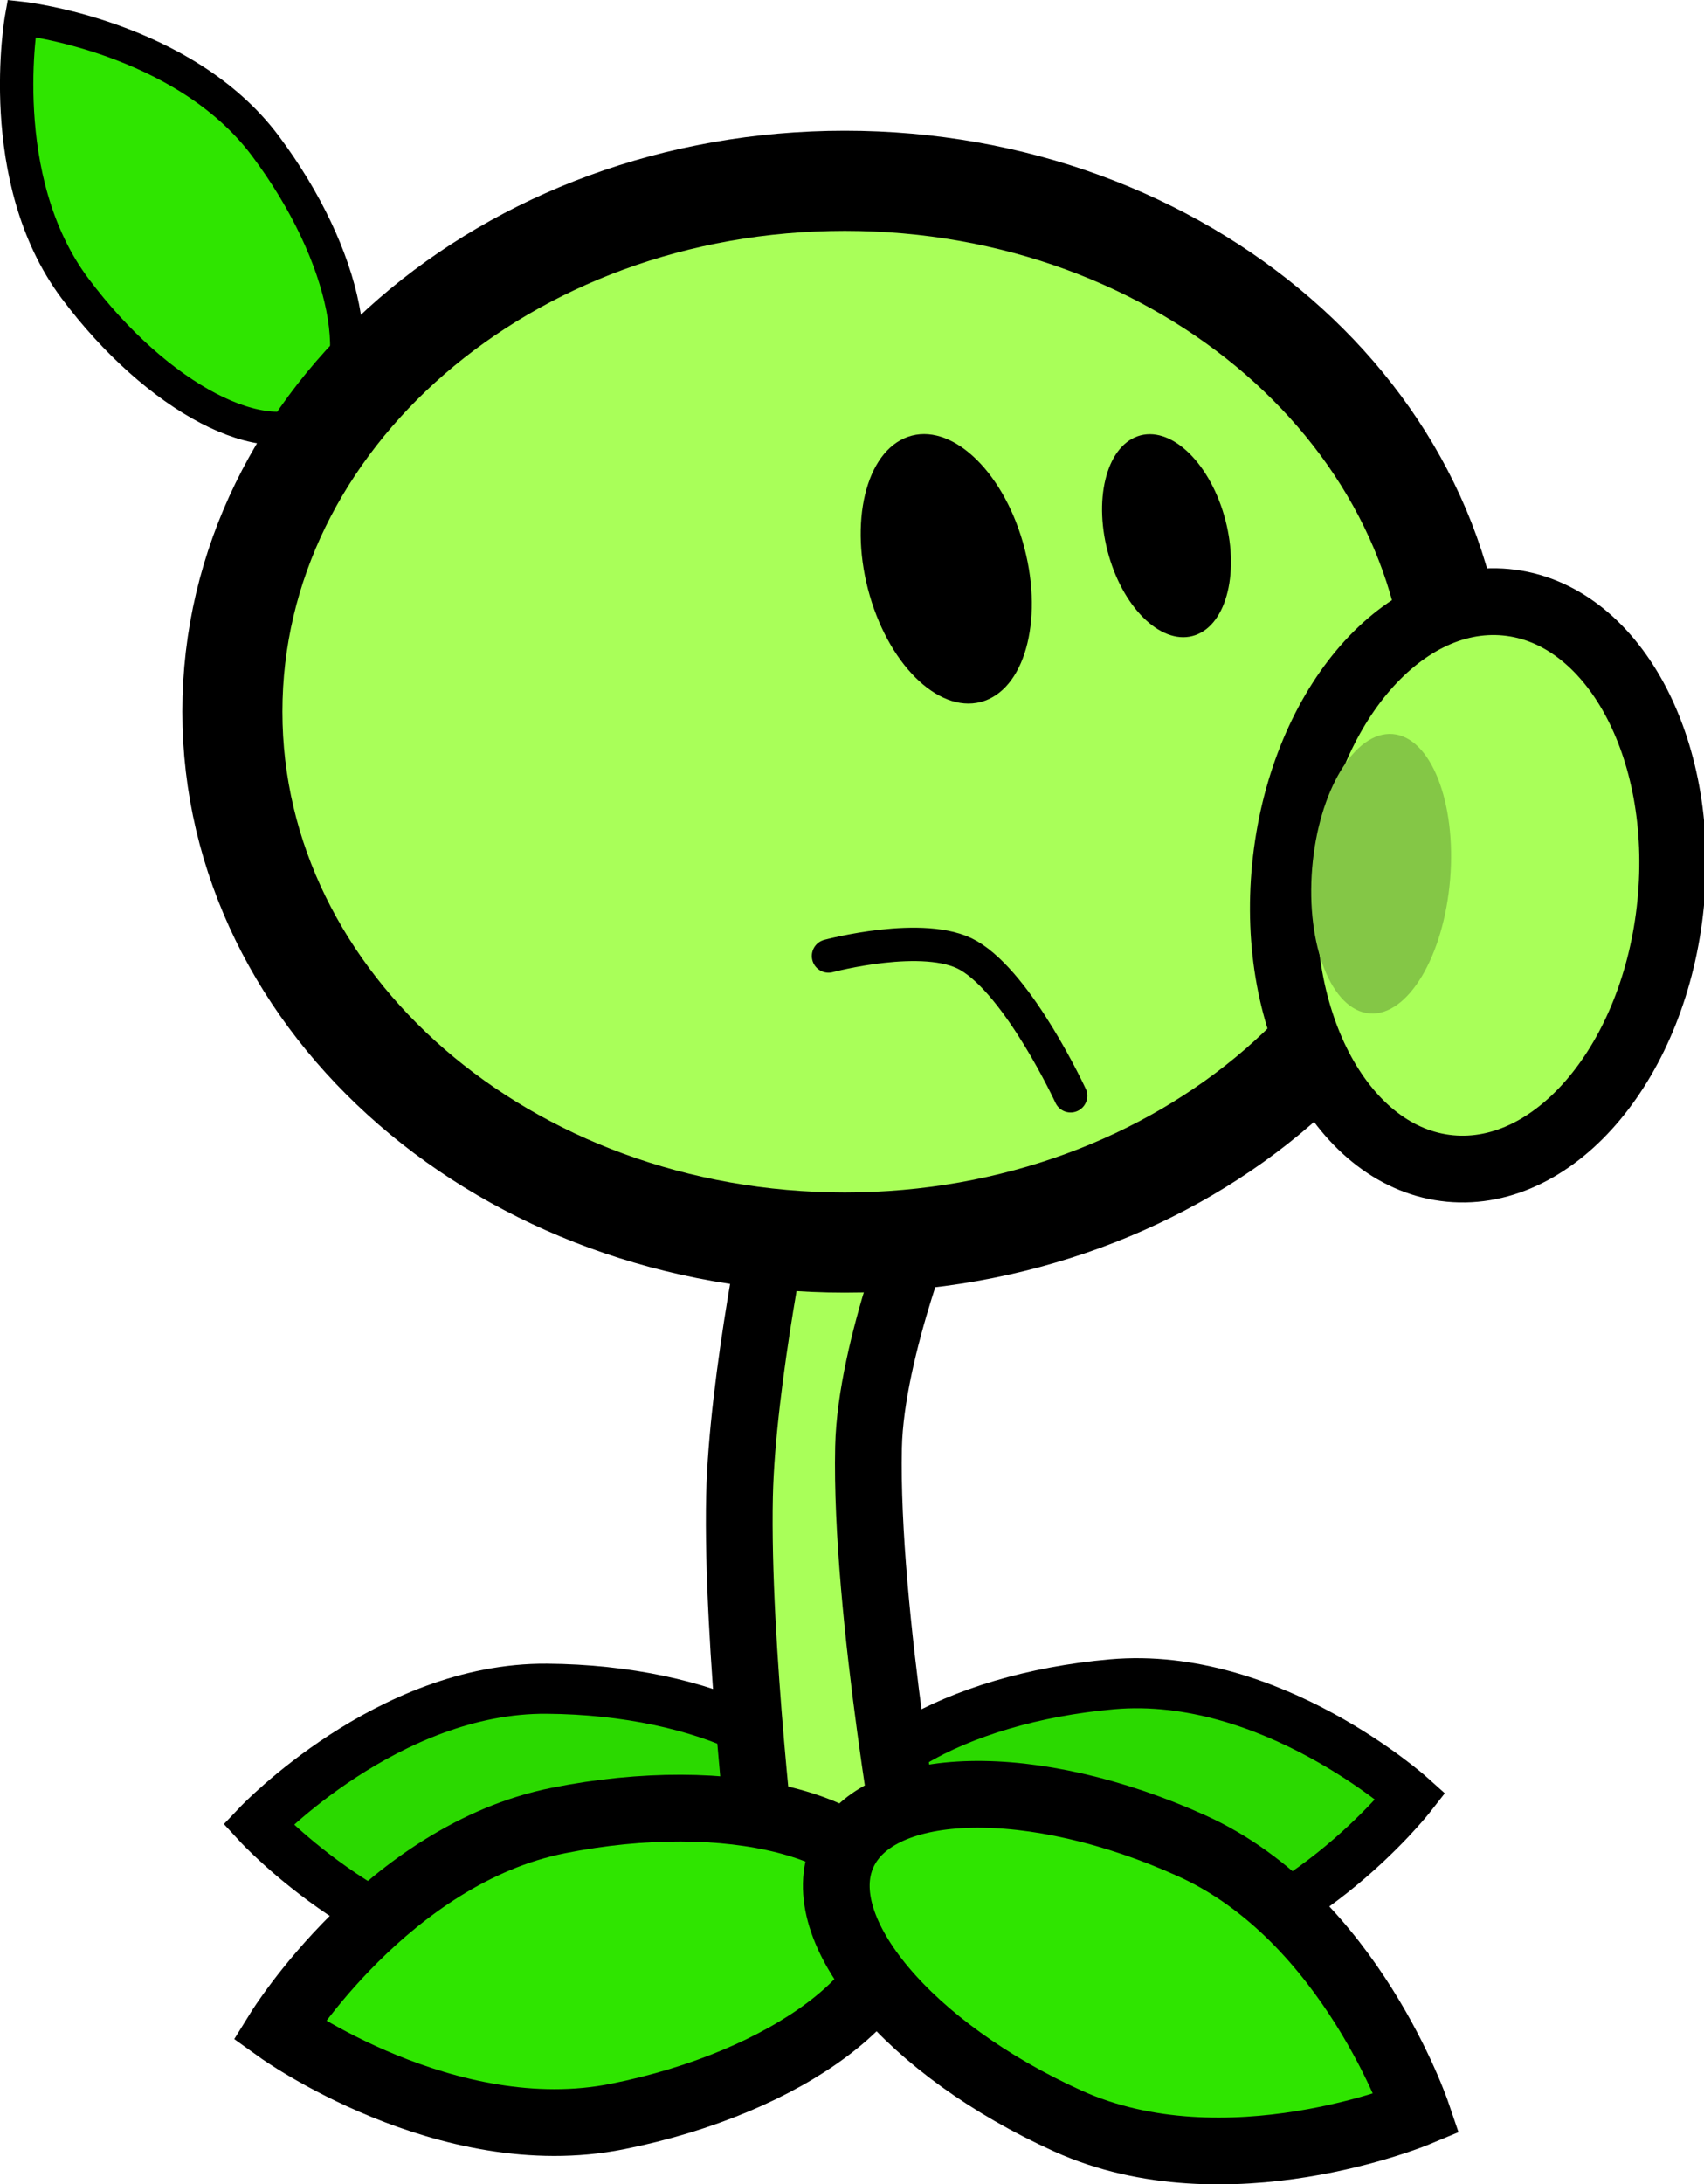 <svg version="1.1" xmlns="http://www.w3.org/2000/svg" xmlns:xlink="http://www.w3.org/1999/xlink" width="51.075" height="65.427" viewBox="0,0,51.075,65.427"><g transform="translate(-213.627,-141.374)"><g data-paper-data="{&quot;isPaintingLayer&quot;:true}" fill="none" fill-rule="nonzero" stroke="none" stroke-width="none" stroke-linecap="none" stroke-linejoin="miter" stroke-miterlimit="10" stroke-dasharray="" stroke-dashoffset="0" font-family="none" font-weight="none" font-size="none" text-anchor="none" style="mix-blend-mode: normal"><path d="M230.018,191.956c4.761,0.036 8.607,1.914 8.59,4.195c-0.017,2.28 -3.892,4.099 -8.653,4.062c-4.761,-0.036 -8.59,-4.195 -8.59,-4.195c0,0 3.892,-4.099 8.653,-4.062z" data-paper-data="{&quot;origRot&quot;:0,&quot;origPos&quot;:null,&quot;index&quot;:null}" fill="#2bd900" stroke="#000000" stroke-width="1.5" stroke-linecap="butt"/><path d="M255.91,195.178c0,0 -3.482,4.452 -8.226,4.87c-4.743,0.418 -8.751,-1.084 -8.951,-3.355c-0.2,-2.271 3.483,-4.452 8.226,-4.87c4.743,-0.418 8.951,3.355 8.951,3.355z" data-paper-data="{&quot;origRot&quot;:0,&quot;origPos&quot;:null,&quot;index&quot;:null}" fill="#2bd900" stroke="#000000" stroke-width="1.5" stroke-linecap="butt"/><path d="M236.543,197.693c0,0 -0.846,-7.068 -0.75,-11.501c0.076,-3.5 1.193,-8.827 1.193,-8.827l4.499,0.098c0,0 -1.76,4.271 -1.825,7.258c-0.108,4.947 1.382,13.07 1.382,13.07z" data-paper-data="{&quot;origPos&quot;:null,&quot;origRot&quot;:0}" fill="#a9ff59" stroke="#000000" stroke-width="2" stroke-linecap="butt"/><path d="M221.581,145.744c2.462,3.289 3.181,6.912 1.606,8.091c-1.575,1.179 -4.848,-0.532 -7.311,-3.821c-2.462,-3.289 -1.606,-8.091 -1.606,-8.091c0,0 4.848,0.532 7.311,3.821z" data-paper-data="{&quot;origRot&quot;:0,&quot;origPos&quot;:null}" fill="#2fe500" stroke="#000000" stroke-width="1" stroke-linecap="butt"/><path d="M257.306,162.69c0,8.782 -8.219,15.901 -18.357,15.901c-10.138,0 -18.357,-7.119 -18.357,-15.901c0,-8.782 8.219,-15.901 18.357,-15.901c10.138,0 18.357,7.119 18.357,15.901z" data-paper-data="{&quot;origPos&quot;:null}" fill="#a9ff59" stroke="#000000" stroke-width="3" stroke-linecap="butt"/><path d="M244.282,157.604c0.635,2.183 0.123,4.315 -1.143,4.761c-1.266,0.446 -2.807,-0.963 -3.441,-3.146c-0.635,-2.183 -0.123,-4.315 1.143,-4.761c1.266,-0.446 2.807,0.963 3.441,3.146z" data-paper-data="{&quot;origPos&quot;:null,&quot;origRot&quot;:0}" fill="#000000" stroke="none" stroke-width="0" stroke-linecap="butt"/><path d="M250.318,156.811c0.478,1.645 0.093,3.251 -0.861,3.587c-0.954,0.336 -2.114,-0.725 -2.592,-2.37c-0.478,-1.645 -0.093,-3.251 0.861,-3.587c0.954,-0.336 2.114,0.725 2.592,2.37z" data-paper-data="{&quot;origPos&quot;:null,&quot;origRot&quot;:0}" fill="#000000" stroke="none" stroke-width="0" stroke-linecap="butt"/><path d="M263.702,168.441c-0.464,4.683 -3.425,8.234 -6.614,7.932c-3.189,-0.303 -5.398,-4.345 -4.934,-9.028c0.464,-4.683 3.425,-8.234 6.614,-7.932c3.189,0.303 5.398,4.345 4.934,9.028z" data-paper-data="{&quot;origPos&quot;:null,&quot;origRot&quot;:0}" fill="#a9ff59" stroke="#000000" stroke-width="2" stroke-linecap="butt"/><path d="M257.093,167.708c-0.19,2.311 -1.27,4.111 -2.412,4.021c-1.142,-0.09 -1.914,-2.037 -1.724,-4.348c0.19,-2.311 1.27,-4.111 2.412,-4.021c1.142,0.09 1.914,2.037 1.724,4.348z" data-paper-data="{&quot;origRot&quot;:0,&quot;origPos&quot;:null}" fill="#84c746" stroke="none" stroke-width="0" stroke-linecap="butt"/><path d="M230.364,195.903c5.113,-1.02 9.653,0.138 10.142,2.586c0.489,2.448 -3.26,5.26 -8.373,6.28c-5.113,1.02 -10.142,-2.586 -10.142,-2.586c0,0 3.26,-5.26 8.373,-6.28z" data-paper-data="{&quot;origRot&quot;:0,&quot;origPos&quot;:null}" fill="#2fe500" stroke="#000000" stroke-width="2" stroke-linecap="butt"/><path d="M256.096,204.675c0,0 -5.714,2.377 -10.464,0.228c-4.75,-2.149 -7.766,-5.735 -6.737,-8.009c1.029,-2.275 5.714,-2.377 10.464,-0.228c4.75,2.149 6.737,8.009 6.737,8.009z" data-paper-data="{&quot;origRot&quot;:0,&quot;origPos&quot;:null,&quot;index&quot;:null}" fill="#2fe500" stroke="#000000" stroke-width="2" stroke-linecap="butt"/><path d="M238.46,170.009c0,0 2.885,-0.772 4.196,-0.016c1.521,0.878 3.061,4.203 3.061,4.203" data-paper-data="{&quot;origPos&quot;:null}" fill="none" stroke="#000000" stroke-width="1" stroke-linecap="round"/></g></g></svg>